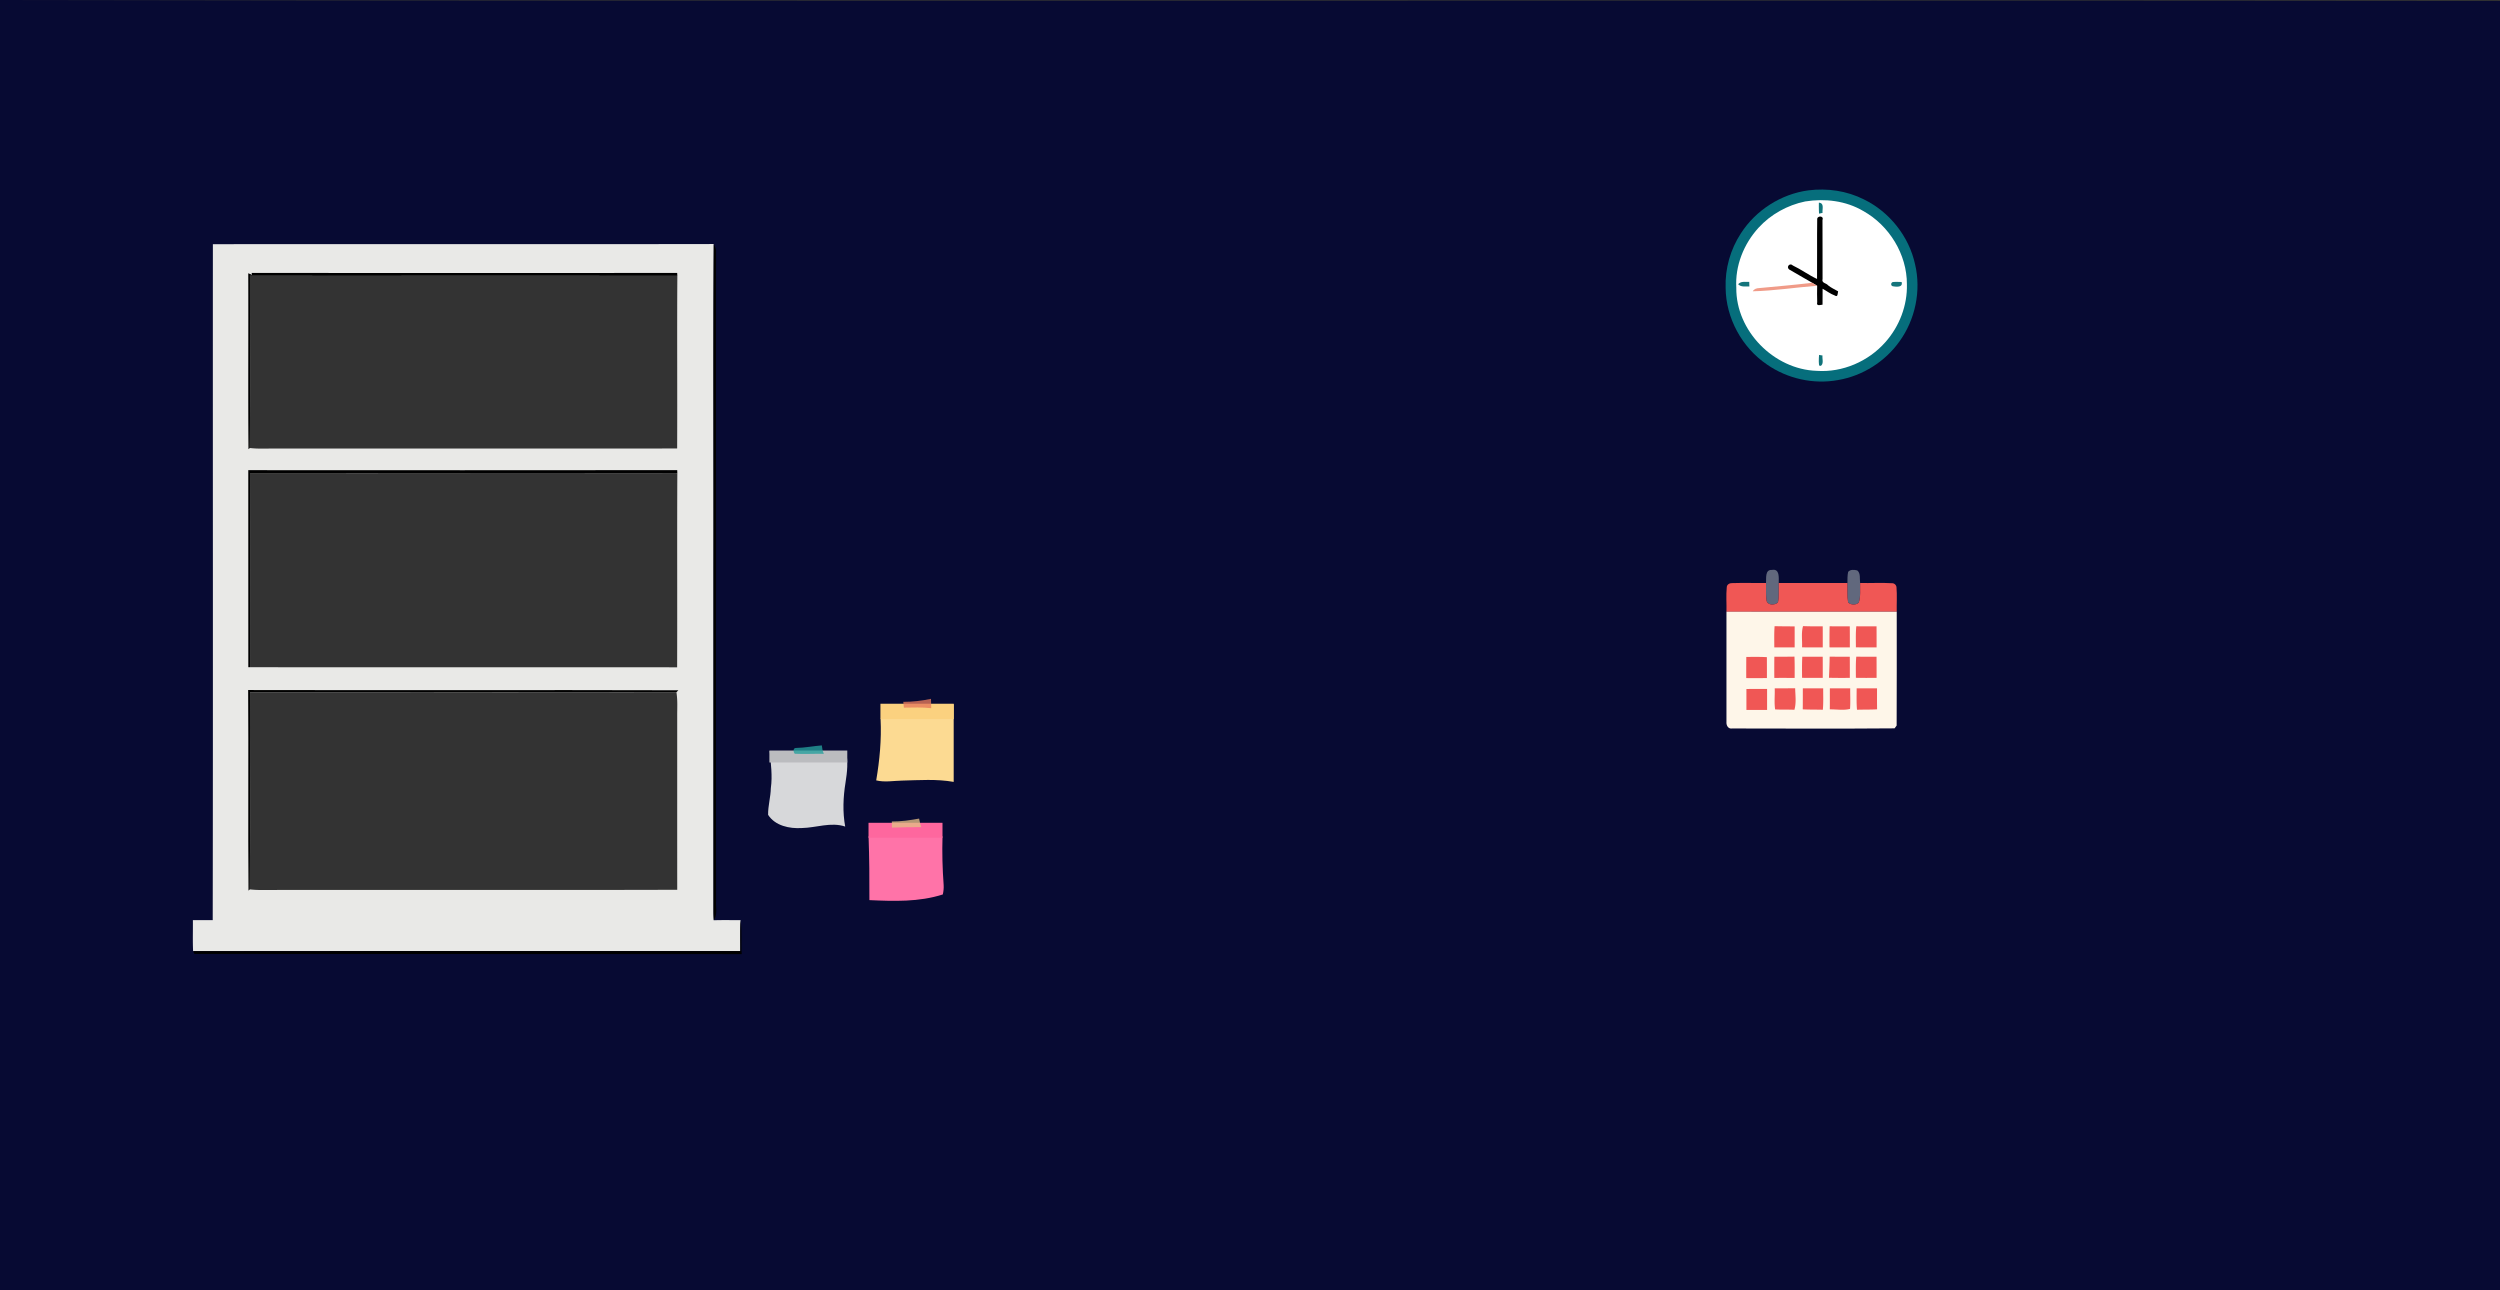 <svg xmlns="http://www.w3.org/2000/svg" width="1858.667" height="959.294" viewBox="0 0 1742.5 899.338"><rect x="0" y="0" width="1742.5" height="899.338" fill="#333333" stroke="none"/><path d="M0 0v899.338h1742.5V.674C1161.662 0 580.838 1.124 0 0zm160.182 180.607c107.032.206 214.051-.165 321.084.206-.243 148.415.026 296.87-.149 445.285-106.965-.206-213.943.124-320.908-.205-.014-148.415.04-296.83-.027-445.286z" fill="#070a33" /><path d="M1260.463 132.675c13.162-1.663 26.837.325 38.712 6.325 17.875 8.712 31.4 25.8 35.638 45.237 4.362 18.4.15 38.55-10.938 53.825-10.037 14.05-25.725 23.95-42.75 26.838-17.087 3.15-35.325-.913-49.55-10.85-17.437-11.8-28.637-32.363-28.812-53.438-.475-13.362 3.337-26.812 10.65-37.987 10.4-16.15 28-27.413 47.05-29.95z" fill="#066e7c"/><path d="M1258.2 140.412c13.775-2.212 28.387-.512 40.525 6.675 18.113 10.113 30.45 30.188 30.387 51.05.388 14.713-5.225 29.35-14.975 40.313-11.837 13.462-29.95 21.312-47.912 20.025-29.8-.988-56.325-27.85-56.025-57.825-.912-15.35 5.188-30.638 15.488-41.9 8.524-9.35 20.15-15.775 32.512-18.338z" fill="#fff"/><path d="M1267.763 141.262c.797.05 1.654.317 2.127 1.006.52.762.547 1.724.529 2.615-.026 1.168-.222 2.337-.094 3.504-.815.182-1.632.357-2.45.525a97.647 97.647 0 0 1-.112-7.65z" fill="#10737a"/><path d="M1266.588 153.05c-.243-2.957 4.905-2.782 3.681.26.118 13.713-.015 27.427.056 41.14-.841 2.978 2.578 2.768 3.854 4.428 2.101 1.747 4.64 2.819 6.984 4.184-.372 1.562-.084 4.403-2.359 2.883-3.055-1.1-5.612-3.166-8.454-4.683-.05 3.7-.05 7.4-.05 11.1-1.875.22-4.428 1.158-3.702-1.714-.162-3.822-.101-7.65-.047-11.473-6.435-3.948-13.104-7.495-19.57-11.39-2.137-1.833.557-4.848 2.603-2.75 5.832 2.767 11.041 6.67 16.892 9.402.15-13.795-.088-27.592.112-41.387z"/><path d="M497.488 170.088c-116.362.212-232.738-.001-349.113.111-.088 156.913.15 313.826-.113 470.739l.039.4c-4.625-.038-9.238-.026-13.863-.014.087 7.213-.2 14.426.15 21.639 127.137-.188 254.275-.026 381.412-.076.063-7.2-.187-14.4.188-21.575-6.238.05-12.464-.1-18.676.1a99.028 99.028 0 0 1-.2-5.775v-238.85c.126-75.562-.236-151.137.176-226.7zm-323.25 22.15c99.3.075 198.588-.05 297.875.063-.275 40.1.05 80.199-.138 120.299-93.563.1-187.137.037-280.7.037-5.712-.038-11.45.325-17.138-.375.312-40 .101-80.024.101-120.024zm.012 137.5c99.287.063 198.562-.05 297.85.063-.225 45.1.025 90.212-.137 135.312-99.225-.062-198.463.038-297.688-.062-.012-45.1.037-90.2-.025-135.313zm297.213 152.725c.925 5.6.511 11.274.549 16.924.012 40.262-.024 80.526.013 120.8-95.7.276-191.4-.013-287.1.137-3.6.063-7.213.025-10.788-.437.325-45.788.062-91.6.125-137.387 99.062.038 198.138.1 297.2-.037z" fill="#e9e9e7"/><path d="M497.487 170.087c.85 1.713 1.7 3.5 1.613 5.463-.1 84.187.025 168.362-.013 252.55-.062 66.675-.012 133.35.013 200.025-.238 4.412 1.112 9.375-1.588 13.287a99.016 99.016 0 0 1-.2-5.775v-238.85c.125-75.562-.237-151.137.175-226.7zm-324.45 20.363c.65.275 1.963.85 2.625 1.137l-.3-1.375c98.875.113 197.75.1 296.625.013.038.512.1 1.562.125 2.075-99.287-.113-198.575.012-297.875-.063 0 40 .213 80.025-.1 120.025-.237.2-.712.625-.95.825-.312-40.875 0-81.762-.15-122.637z"/><path d="M1211.513 198.125c.701-.864 1.754-1.384 2.843-1.553 1.611-.27 3.248-.022 4.869-.135a140.9 140.9 0 0 0 .1 3.25c-1.853-.113-3.744.206-5.565-.263a4.712 4.712 0 0 1-2.247-1.3zm107.775-1.525c2.035-.226 4.084-.087 6.125-.05.211.72.286 1.571-.18 2.212-.495.665-1.35.896-2.136.994-1.288.143-2.59-.01-3.858-.24-.578-.136-1.046-.654-1.078-1.255a1.61 1.61 0 0 1 1.126-1.661z" fill="#14757c"/><path d="M1263.037 197.075c1.163.7 2.325 1.4 3.513 2.1-14.975 1.162-29.9 3.512-44.9 3.862.962-1.6 2.662-2.2 4.45-2.237 12.313-1.225 24.663-2.15 36.938-3.725z" fill="#f09b88"/><path d="M1267.887 247.375c.6.1 1.8.312 2.4.412-.312 2.263.938 5.225-.862 6.988-2.063 1.137-1.538-1.7-1.725-2.863 0-1.525.05-3.037.188-4.537z" fill="#10737a"/><path d="M173.075 465.037c-.025-45.787.013-91.562-.025-137.337 99.662.062 199.325.087 298.975-.025.025.537.063 1.6.075 2.125-99.288-.113-198.563 0-297.85-.063.062 45.113.012 90.213.025 135.313-.3 0-.9-.013-1.2-.013z"/><path d="M1230.925 406.362c.237-3.225-.838-9.45 4.075-9.125 5.625-1.062 4.75 5.563 4.787 9.125-.137 4.5.3 9.063-.537 13.513-2.212 2.212-7.75 2.175-8.025-1.713-.488-3.912-.25-7.862-.3-11.8zm57.225-7.762c1.525-1.838 4.275-1.525 6.362-1.013 2.55 2 1.538 5.9 2 8.775-.137 4.525.488 9.263-.95 13.65-1.962 1.875-5.537 1.738-7.437-.125-.775-4.475-.375-9.025-.475-13.525.025-2.6-.037-5.212.5-7.762z" fill="#61687d"/><path d="M1203.563 409.162c.137-1.862 2.112-2.85 3.812-2.737 7.837-.263 15.7.025 23.55-.063.05 3.938-.188 7.888.3 11.8.275 3.888 5.813 3.925 8.025 1.713.838-4.45.4-9.013.537-13.513 15.95-.025 31.9-.012 47.863 0 .1 4.5-.3 9.05.475 13.525 1.9 1.863 5.475 2 7.437.125 1.438-4.387.813-9.125.95-13.65 7.413.125 14.85-.3 22.263.138 1.55-.075 3.037 1.337 3.087 2.9.463 5.65.05 11.325.163 16.987-39.563-.012-79.125-.025-118.675.013.138-5.75-.375-11.513.213-17.238z" fill="#f05755"/><path d="M1203.337 428.175c0-.45.013-1.338.013-1.775 39.55-.038 79.112-.025 118.675-.013-.025 26.45.087 52.888-.063 79.325-.362.488-1.075 1.463-1.437 1.95-37.713.313-75.45.15-113.175.088-2.8.512-4.237-2.188-4.013-4.613-.012-24.987 0-49.975 0-74.962z" fill="#fef6e9"/><path d="M1275.263 436.525c4.679.025 9.358.025 14.037.025.05 4.895.05 9.791.037 14.687-4.729.025-9.458.025-14.187-.025 0-4.896-.025-9.793.112-14.687zm-38.575 14.725c0-4.938-.176-9.888.212-14.813 4.65.138 9.313.113 13.975.175 0 4.875.013 9.75 0 14.638-4.737.012-9.463.012-14.188 0zm19.35-.063c.212-4.924-.675-9.96.675-14.787 4.572.2 9.15.162 13.725.15.037 4.891.037 9.783.024 14.675-4.808.05-9.617.05-14.424-.038zm37.812-14.662c4.7.037 9.387.025 14.1.037.037 4.888.037 9.775.037 14.663a502.4 502.4 0 0 1-14.425-.038c0-4.887-.225-9.8.288-14.662zm-18.575 21.175c4.662.037 9.338.037 14.025.037.05 4.913.05 9.825.025 14.738-4.85.05-9.7.05-14.537-.063.25-4.9.412-9.8.487-14.712zm-58.1.187c4.775-.037 9.55-.125 14.338.15.025 4.85.037 9.7.025 14.563a464.83 464.83 0 0 1-14.413.025c-.012-4.913-.012-9.825.05-14.738zm19.55-.162c4.662.025 9.338.025 14.013-.063.224 4.938.15 9.888.137 14.838-4.737 0-9.463-.013-14.175.012-.05-4.937-.05-9.862.025-14.787zm19.475.037a900.8 900.8 0 0 1 14.238-.012c.037 4.912.037 9.812.024 14.725-4.812.037-9.624.037-14.424-.038-.025-4.9-.113-9.787.162-14.675zm37.625-.05c4.7.025 9.412.013 14.125.025.037 4.913.037 9.813.037 14.725-4.825.05-9.625.063-14.437-.025 0-4.912-.188-9.837.275-14.725zm-56.85 22.05c4.75-.025 9.5 0 14.25-.037.113 4.987.9 10.125-.537 15-4.475-.25-8.963.025-13.425-.275-.725-4.863-.113-9.8-.288-14.688zm19.6-.012c4.725 0 9.45 0 14.188.012-.025 4.975.212 9.963-.238 14.938-4.675-.163-9.35-.025-14.013-.288.076-4.887.038-9.775.063-14.662zm18.838.012c4.725-.012 9.45-.012 14.187 0-.075 4.763.238 9.55-.125 14.325-4.437 1.2-9.462.263-14.112.338.075-4.9.025-9.775.05-14.663zm18.675-.012c4.725 0 9.45 0 14.2.012 0 4.875-.05 9.763.05 14.638-4.675.275-9.35.137-14.013.3-.438-4.975-.237-9.963-.237-14.95z" fill="#f05755"/><path d="M172.962 480.95c99.95.237 199.913-.125 299.863.175-.338.337-1.025 1-1.363 1.337-99.062.138-198.137.075-297.2.038-.062 45.787.2 91.6-.125 137.387-.237.225-.7.65-.925.863-.4-46.6.088-93.213-.25-139.8z"/><path d="M1217.25 480.212c4.8-.05 9.6-.05 14.412-.012.025 4.875.025 9.75 0 14.625-4.812.037-9.625.037-14.412-.013-.025-4.875-.025-9.737 0-14.6z" fill="#f05755"/><path d="M648.5 491.1c5.387-.5 10.813-.163 16.225-.25.05 18.05.025 36.1 0 54.137-11.887-2.125-23.988-1.2-35.975-.912-6 .137-12.112 1.3-18.038-.138 2.4-14.075 3.75-28.412 3.05-42.687.313-.513.938-1.525 1.25-2.038 16.263-.275 32.538.275 48.8-.212.013-2.4.025-4.8.05-7.2-4.437-.35-8.9-.35-13.337.075l-2.025-.775z" fill="#fcda92"/><path d="M537.275 549.35c1.225-8.65-.037-17.3-.787-25.913 5.887.363 11.8.275 17.7.613l.375 4.937c6.287-.237 12.825-.137 18.8-2.375.25-.625.774-1.887 1.037-2.512 5.038-.25 10.088-.3 15.137-.613 1.825 7.25.913 14.775-.225 22.063-1.625 10.087-2.075 20.487-.212 30.575-9.875-3.363-20.225.85-30.3 1.025-8.537.512-18.475-1.525-23.425-9.188-.112-6.25 1.763-12.362 1.9-18.612z" fill="#d7d8da"/><path d="M605.388 582.962c17.187-.037 34.362.038 51.55.013-.35 11.287-.038 22.6.787 33.862.15 2.213-.1 4.438-.587 6.6-16.513 5.313-34.075 4.738-51.175 3.95.075-14.812-.05-29.625-.575-44.425z" fill="#ff73a8"/><path d="M516.188 641.312c1.162 7.838.212 15.8.787 23.7-127.15-.175-254.313.075-381.463-.137-.237-.475-.7-1.438-.925-1.913 127.138-.187 254.275-.025 381.413-.075.063-7.2-.188-14.4.188-21.575z"/><path fill="#fbd17f" fill-rule="evenodd" d="M613.664 490.502h51.096v10.694h-51.096z"/><path d="M629.593 489.175c6.487.012 12.962-.75 19.312-2.088.075 2.163.15 4.338.175 6.513-6.325-.65-12.712-.5-19.062-.363-.1-1.012-.313-3.05-.425-4.062z" fill="#e77b5c" fill-opacity=".784"/><path fill="#fe679e" d="M605.357 573.49h51.563v10.401h-51.562z"/><path d="M621.587 572.575c6.4.05 12.75-.888 19.025-2.025.388 2 .85 4 1.475 5.95-6.812-.013-13.612.125-20.412.337-.025-1.437-.05-2.85-.088-4.262z" fill="#e4be86" fill-opacity=".784"/><path fill="#bbbcbf" d="M536.265 523.119h54.296v8.333h-54.296z"/><path d="M554.836 521.326c6.025-.113 11.95-1.3 17.962-1.788.263 2 .55 4.025 1.413 5.888-6.738-.138-13.475.287-20.213-.05-1.225-1.213-1.337-4.138.838-4.05z" fill="#26a09d" fill-opacity=".784"/></svg>